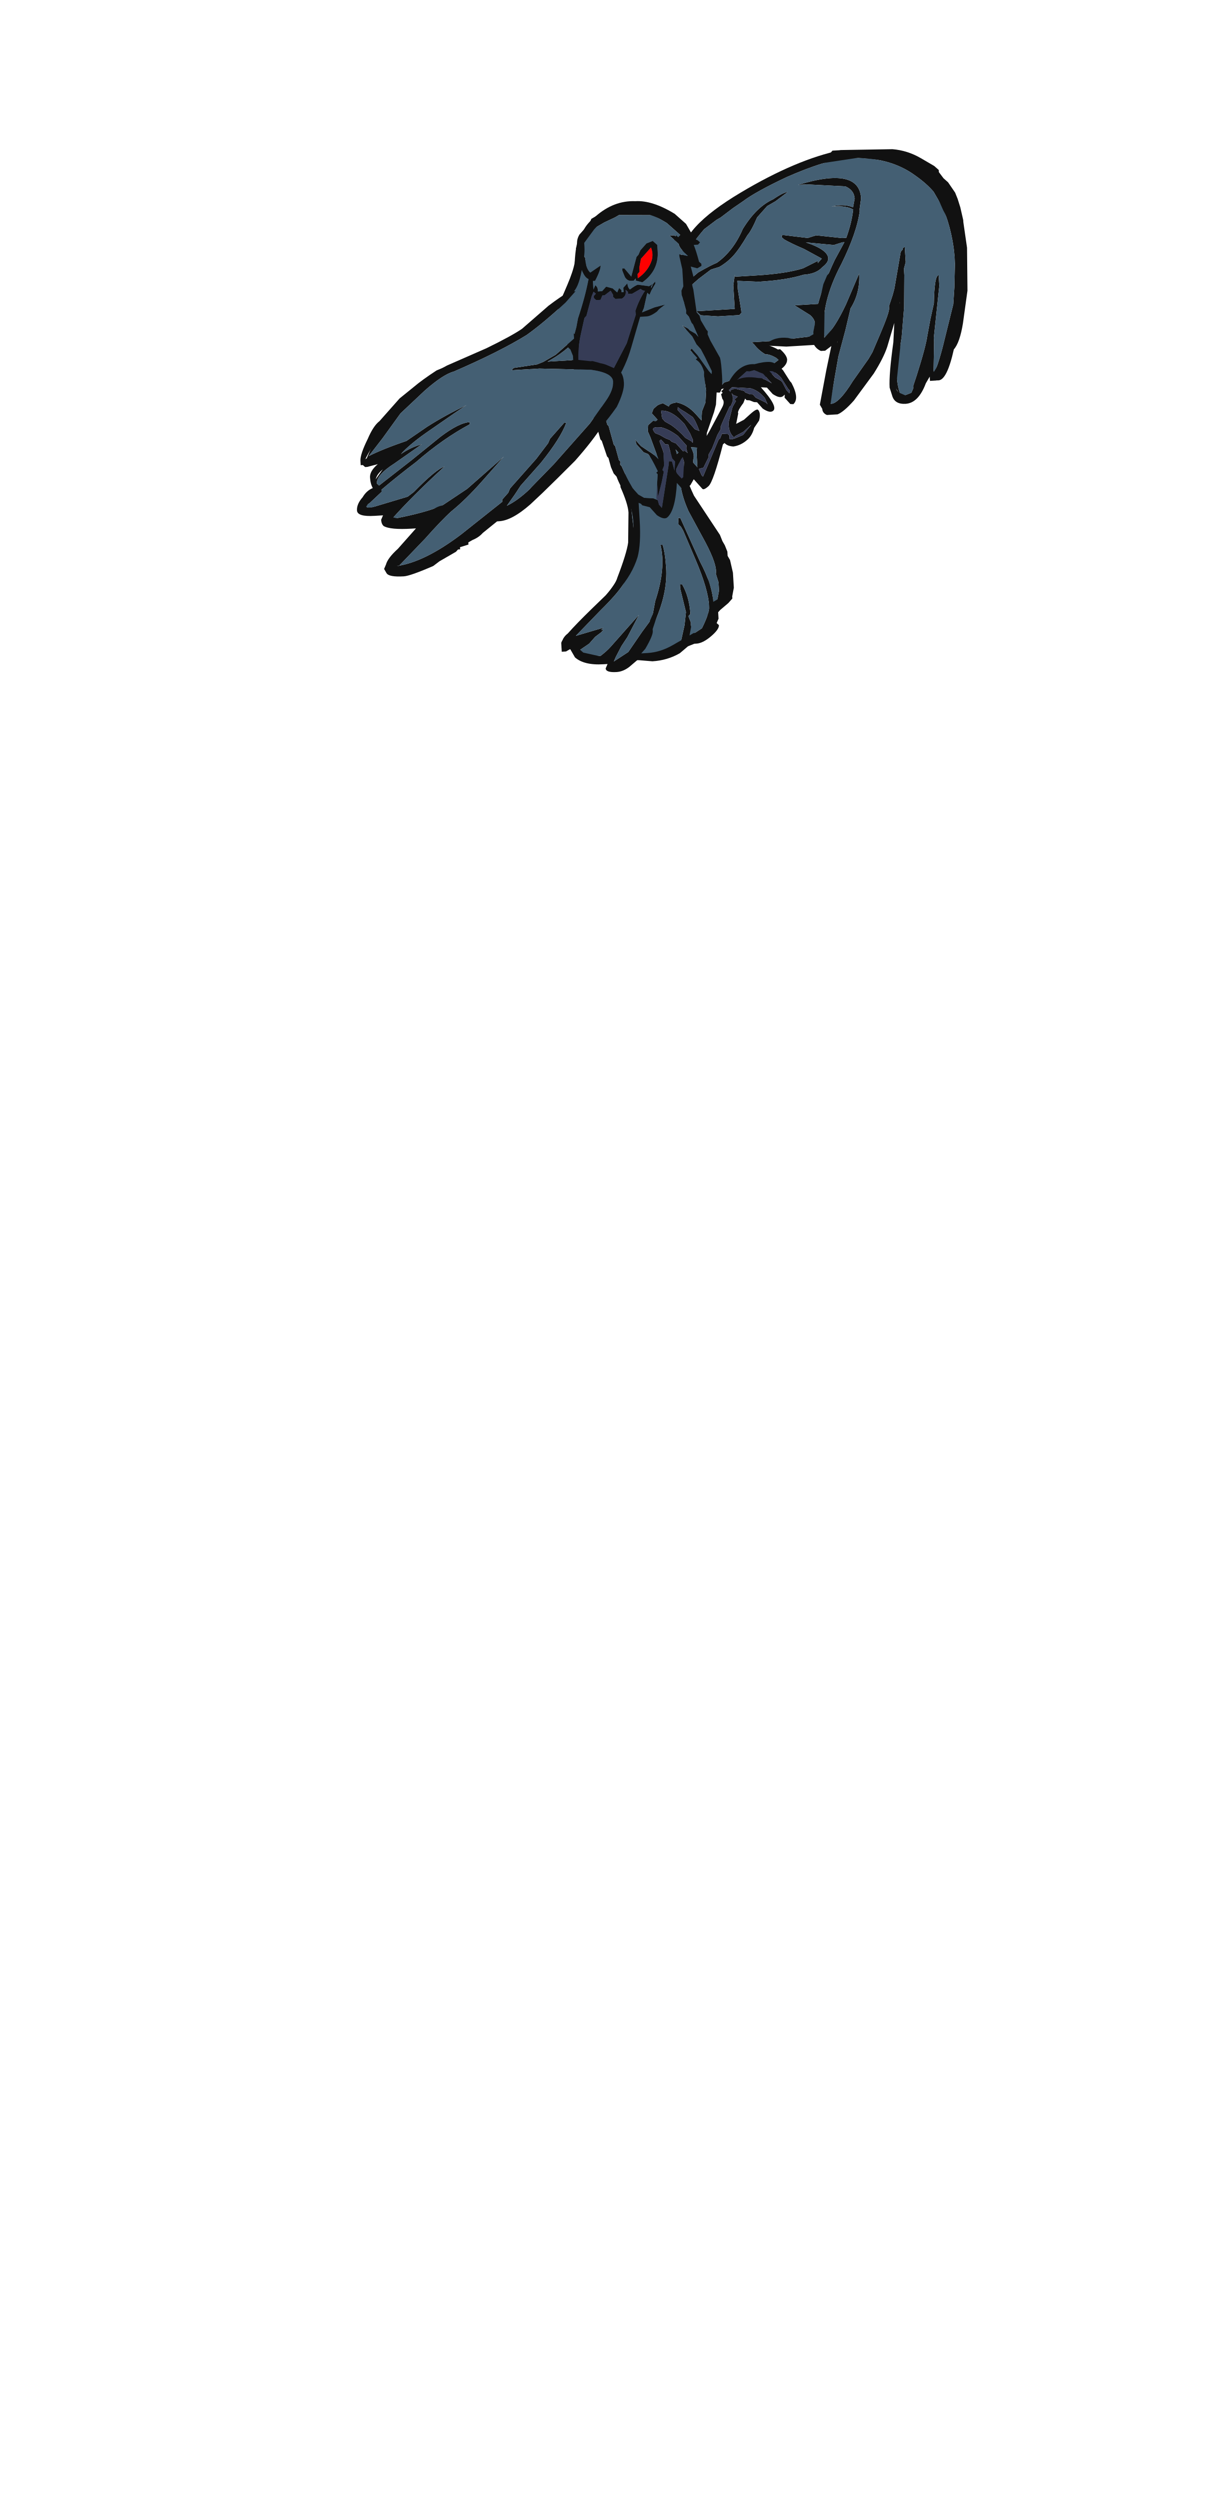 <?xml version="1.0" encoding="UTF-8" standalone="no"?>
<svg xmlns:ffdec="https://www.free-decompiler.com/flash" xmlns:xlink="http://www.w3.org/1999/xlink" ffdec:objectType="frame" height="408.3px" width="197.55px" xmlns="http://www.w3.org/2000/svg">
  <g transform="matrix(1.0, 0.0, 0.0, 1.0, 77.5, 307.15)">
    <use ffdec:characterId="1051" ffdec:characterName="a_CrowTail3" height="35.35" transform="matrix(0.998, -0.06, 0.06, 0.998, 12.401, -232.147)" width="28.7" xlink:href="#sprite0"/>
    <use ffdec:characterId="1045" ffdec:characterName="a_CrowWingBack09" height="43.4" transform="matrix(0.998, -0.06, 0.06, 0.998, 31.958, -281.301)" width="47.6" xlink:href="#sprite1"/>
    <use ffdec:characterId="1111" ffdec:characterName="a_CrowBody01" height="41.3" transform="matrix(0.744, -0.668, 0.668, 0.744, 2.616, -251.237)" width="32.9" xlink:href="#sprite2"/>
    <use ffdec:characterId="1049" ffdec:characterName="a_CrowHead3" height="33.6" transform="matrix(0.998, -0.06, 0.06, 0.998, 13.039, -273.495)" width="23.45" xlink:href="#sprite3"/>
    <use ffdec:characterId="1047" ffdec:characterName="a_CrowWing13" height="44.8" transform="matrix(0.998, -0.06, 0.06, 0.998, -21.186, -257.313)" width="44.8" xlink:href="#sprite4"/>
  </g>
  <defs>
    <g id="sprite0" transform="matrix(1.0, 0.0, 0.0, 1.0, 13.65, 17.85)">
      <use ffdec:characterId="1050" height="5.05" transform="matrix(7.0, 0.0, 0.0, 7.0, -13.65, -17.85)" width="4.1" xlink:href="#shape0"/>
    </g>
    <g id="shape0" transform="matrix(1.0, 0.0, 0.0, 1.0, 1.95, 2.55)">
      <path d="M1.05 -2.4 L1.05 -2.45 1.1 -2.45 Q1.2 -1.5 1.6 -0.75 L1.95 0.6 1.6 1.5 0.15 2.25 -0.4 2.25 -0.9 2.4 -0.85 2.25 -1.75 1.9 -1.95 1.85 -1.95 1.75 Q-1.95 1.65 -1.2 1.0 L-0.85 0.7 Q-0.6 0.45 -0.55 0.3 -0.3 -0.25 -0.25 -0.5 L-0.2 -1.2 Q-0.2 -1.4 -0.35 -1.8 L-0.35 -1.9 -0.3 -1.85 -0.15 -1.7 -0.1 -0.75 -0.2 -0.1 Q-0.3 0.3 -0.45 0.5 -0.6 0.7 -1.0 1.05 L-1.6 1.6 -0.95 1.45 -1.0 1.5 -0.95 1.5 -1.0 1.55 -1.15 1.65 -1.3 1.8 -1.55 1.95 Q-1.5 2.0 -1.2 2.1 L-1.05 2.1 Q-0.9 2.0 -0.8 1.9 L-0.5 1.6 Q-0.25 1.35 -0.1 1.2 L-0.4 1.7 -0.55 1.9 -0.7 2.15 -0.75 2.25 -0.4 2.05 -0.05 1.6 0.2 1.3 0.3 0.9 Q0.6 0.15 0.5 -0.4 L0.55 -0.4 Q0.6 -0.2 0.6 0.15 0.6 0.65 0.35 1.2 0.1 1.75 -0.3 2.15 0.4 2.1 0.65 2.0 L0.85 1.85 0.95 1.5 1.0 1.2 0.9 0.65 0.9 0.55 0.95 0.55 Q1.1 0.85 1.1 1.25 L1.05 1.3 1.1 1.45 Q1.1 1.6 1.0 1.75 L1.0 1.8 1.35 1.6 Q1.55 1.25 1.55 1.1 1.55 0.7 1.3 0.0 L1.05 -0.7 1.0 -0.8 0.95 -0.85 0.95 -1.0 1.0 -1.0 1.4 0.05 Q1.65 0.6 1.65 1.0 L1.7 1.0 1.75 0.95 1.8 0.75 1.8 0.55 1.75 0.35 Q1.8 0.15 1.55 -0.4 L1.2 -1.15 Q1.05 -1.55 1.05 -1.85 L1.05 -2.4" fill="#111111" fill-rule="evenodd" stroke="none"/>
      <path d="M-0.3 -1.85 L-0.3 -1.9 Q-0.3 -2.1 0.0 -2.3 0.35 -2.55 0.95 -2.55 L1.05 -2.4 1.05 -1.85 Q1.05 -1.55 1.2 -1.15 L1.55 -0.4 Q1.8 0.15 1.75 0.35 L1.8 0.55 1.8 0.75 1.75 0.95 1.7 1.0 1.65 1.0 Q1.65 0.6 1.4 0.05 L1.0 -1.0 0.95 -1.0 0.95 -0.85 1.0 -0.8 1.05 -0.7 1.3 0.0 Q1.55 0.7 1.55 1.1 1.55 1.25 1.35 1.6 L1.0 1.8 1.0 1.75 Q1.1 1.6 1.1 1.45 L1.05 1.3 1.1 1.25 Q1.1 0.85 0.95 0.55 L0.9 0.55 0.9 0.65 1.0 1.2 0.95 1.5 0.85 1.85 0.65 2.0 Q0.4 2.1 -0.3 2.15 0.1 1.75 0.35 1.2 0.6 0.65 0.6 0.15 0.6 -0.2 0.55 -0.4 L0.5 -0.4 Q0.6 0.15 0.3 0.9 L0.2 1.3 -0.05 1.6 -0.4 2.05 -0.75 2.25 -0.7 2.15 -0.55 1.9 -0.4 1.7 -0.1 1.2 Q-0.25 1.35 -0.5 1.6 L-0.8 1.9 Q-0.9 2.0 -1.05 2.1 L-1.2 2.1 Q-1.5 2.0 -1.55 1.95 L-1.3 1.8 -1.15 1.65 -1.0 1.55 -0.95 1.5 -1.0 1.5 -0.95 1.45 -1.6 1.6 -1.0 1.05 Q-0.6 0.7 -0.45 0.5 -0.3 0.3 -0.2 -0.1 L-0.1 -0.75 -0.15 -1.7 -0.3 -1.85" fill="#445f73" fill-rule="evenodd" stroke="none"/>
      <path d="M1.15 -2.25 Q1.15 -2.0 1.35 -1.5 L1.9 -0.55 1.95 -0.4 2.0 -0.3 2.05 -0.15 2.05 -0.05 2.1 0.05 2.15 0.35 2.15 0.7 2.1 0.9 2.1 0.95 2.0 1.05 1.8 1.2 1.75 1.25 1.75 1.4 1.7 1.5 1.75 1.55 Q1.75 1.65 1.55 1.8 1.35 1.95 1.2 1.95 L1.15 1.95 1.0 2.0 0.8 2.15 Q0.5 2.3 0.15 2.3 L-0.2 2.25 -0.4 2.4 Q-0.55 2.5 -0.7 2.5 -0.95 2.5 -0.95 2.4 L-0.9 2.3 -1.0 2.3 Q-1.45 2.3 -1.65 2.1 L-1.75 1.9 -1.85 1.95 -1.95 1.95 -1.95 1.85 Q-1.95 1.75 -1.9 1.65 -1.8 1.5 -1.65 1.5 L-1.65 1.45 Q-1.65 1.5 -1.65 1.55 L-1.7 1.6 -1.8 1.75 -1.75 1.75 -1.55 1.7 -1.45 1.7 -1.45 1.75 Q-1.5 1.8 -1.55 1.85 L-1.6 1.85 -1.45 2.0 -1.1 2.1 Q-0.8 2.15 -0.75 2.2 L-0.8 2.25 -0.8 2.3 -0.75 2.3 Q-0.6 2.3 -0.45 2.15 L-0.25 2.05 0.05 1.6 0.1 1.6 0.15 1.35 Q0.3 1.05 0.35 1.0 L0.4 1.0 0.4 1.05 0.2 1.55 0.2 1.6 Q0.2 1.7 0.0 2.0 L-0.1 2.1 0.05 2.1 Q0.35 2.1 0.65 1.95 L0.95 1.8 0.95 1.6 Q1.0 1.4 1.05 1.3 L1.1 1.55 1.05 1.75 1.15 1.7 1.2 1.7 1.3 1.65 1.45 1.55 1.5 1.45 1.5 1.3 1.55 1.2 1.55 0.7 1.5 0.45 1.55 0.45 Q1.6 0.55 1.65 0.95 L1.65 1.0 1.75 0.95 1.8 0.85 1.85 0.85 1.85 0.6 Q1.85 0.3 1.75 -0.1 L1.7 -0.2 1.7 -0.1 1.55 -0.55 1.2 -1.35 Q1.05 -1.75 1.05 -2.15 L1.05 -2.3 Q1.05 -2.4 1.15 -2.4 L1.15 -2.25 M0.05 -1.0 Q0.05 -0.45 -0.05 -0.15 -0.2 0.25 -0.55 0.6 -0.85 0.95 -1.1 1.05 L-0.55 0.35 -0.45 0.2 -0.4 0.1 Q-0.1 -0.45 -0.1 -1.0 -0.1 -1.2 -0.2 -1.55 L-0.25 -1.9 -0.25 -2.0 -0.2 -2.0 Q0.0 -1.7 0.05 -1.45 L0.05 -1.0" fill="#111111" fill-rule="evenodd" stroke="none"/>
    </g>
    <g id="sprite1" transform="matrix(1.0, 0.0, 0.0, 1.0, 23.45, 21.35)">
      <use ffdec:characterId="1044" height="6.2" transform="matrix(7.0, 0.0, 0.0, 7.0, -23.45, -21.35)" width="6.8" xlink:href="#shape1"/>
    </g>
    <g id="shape1" transform="matrix(1.0, 0.0, 0.0, 1.0, 3.35, 3.05)">
      <path d="M-3.2 -0.7 L-3.2 -0.75 Q-3.2 -1.4 -1.75 -2.15 -0.4 -2.85 0.65 -3.0 L2.05 -2.75 2.95 -2.0 3.35 -0.3 3.1 1.2 2.55 2.5 2.4 2.5 2.4 2.25 1.8 3.0 1.5 2.45 1.85 0.35 1.15 2.05 0.15 3.05 -0.1 2.85 0.4 1.1 -0.1 1.45 -1.3 1.45 Q-0.95 1.6 -0.9 1.8 L-1.45 2.2 -2.25 2.35 -2.7 2.45 -2.7 2.4 Q-2.6 2.35 -2.45 2.3 L-2.4 2.25 -1.6 2.05 -1.25 1.9 -1.1 1.8 -1.15 1.75 Q-1.3 1.65 -1.4 1.65 -1.55 1.55 -1.65 1.4 L-1.7 1.35 -1.2 1.35 -0.35 1.3 -0.3 1.3 -0.25 1.25 -0.2 1.0 Q-0.2 0.9 -0.3 0.8 L-0.65 0.55 -0.1 0.55 Q0.05 0.1 0.35 -0.45 L0.6 -0.85 0.55 -0.85 0.35 -0.8 -0.3 -0.9 Q0.2 -0.7 0.2 -0.5 0.2 -0.4 0.05 -0.3 -0.1 -0.15 -0.4 -0.15 -0.8 -0.05 -1.45 -0.05 L-1.95 -0.1 -1.95 0.1 -1.9 0.6 -1.9 0.65 -1.95 0.7 -2.45 0.7 -2.85 0.65 -2.95 0.55 -2.05 0.55 -2.05 0.0 -2.0 -0.25 -2.0 -0.2 -1.5 -0.2 Q-0.8 -0.2 -0.4 -0.3 L-0.05 -0.45 -0.05 -0.4 0.05 -0.5 -0.35 -0.75 Q-0.65 -0.9 -0.8 -1.0 L-0.85 -1.05 -0.85 -1.1 -0.8 -1.1 -0.25 -1.0 -0.05 -1.05 0.55 -0.95 0.65 -0.95 Q0.8 -1.3 0.85 -1.6 0.7 -1.7 0.4 -1.7 L0.35 -1.7 Q0.65 -1.75 0.85 -1.65 L0.9 -1.85 Q0.9 -2.05 0.7 -2.15 L-0.2 -2.25 -0.4 -2.25 Q1.05 -2.6 1.05 -1.85 L1.0 -1.6 1.0 -1.55 Q0.9 -1.05 0.5 -0.35 -0.05 0.55 0.0 1.3 L0.0 1.35 Q0.25 1.15 0.55 0.6 L0.9 -0.1 Q0.9 0.35 0.65 0.7 L0.5 1.2 0.3 1.8 0.05 2.85 0.05 2.9 Q0.25 2.9 0.6 2.4 L1.0 1.9 1.1 1.75 1.3 1.35 Q1.55 0.85 1.55 0.75 L1.55 0.7 1.65 0.45 1.7 0.3 1.9 -0.55 1.95 -0.6 Q1.95 -0.65 2.0 -0.65 L2.0 -0.3 1.95 -0.15 1.95 0.0 1.9 0.75 1.8 1.45 1.65 2.1 Q1.6 2.5 1.7 2.8 L1.8 2.8 1.95 2.75 2.0 2.65 2.0 2.6 2.1 2.35 Q2.35 1.7 2.4 1.45 L2.5 1.05 2.6 0.7 Q2.65 0.05 2.75 0.05 L2.75 0.3 2.55 1.5 2.55 1.6 2.5 2.25 2.5 2.35 Q2.65 2.05 2.8 1.55 L3.05 0.75 3.1 0.35 3.15 -0.25 Q3.15 -0.9 2.95 -1.5 2.85 -1.7 2.75 -1.9 2.6 -2.1 2.35 -2.3 1.75 -2.8 0.8 -2.8 0.3 -2.8 -0.65 -2.45 -1.4 -2.15 -1.7 -1.95 L-1.95 -1.8 -2.25 -1.6 -2.35 -1.55 -2.65 -1.35 Q-2.8 -1.2 -3.0 -0.95 L-3.05 -0.9 -3.2 -0.7 M-1.15 -1.8 L-1.4 -1.55 Q-1.55 -1.25 -1.65 -1.15 -1.85 -0.85 -2.0 -0.7 -2.15 -0.55 -2.35 -0.45 L-2.55 -0.4 -2.85 -0.2 -3.3 0.15 -3.35 0.1 Q-3.35 0.0 -3.05 -0.2 L-2.85 -0.35 Q-2.55 -0.5 -2.4 -0.55 -2.0 -0.8 -1.75 -1.3 -1.4 -1.8 -1.0 -1.95 -0.75 -2.1 -0.65 -2.1 L-0.95 -1.9 -1.15 -1.8" fill="#111111" fill-rule="evenodd" stroke="none"/>
      <path d="M-2.7 2.4 Q-2.9 2.35 -3.15 1.3 L-3.35 0.2 Q-3.35 -0.15 -3.3 -0.4 L-3.2 -0.7 -3.05 -0.9 -3.0 -0.95 Q-2.8 -1.2 -2.65 -1.35 L-2.35 -1.55 -2.25 -1.6 -1.95 -1.8 -1.7 -1.95 Q-1.4 -2.15 -0.65 -2.45 0.3 -2.8 0.8 -2.8 1.75 -2.8 2.35 -2.3 2.6 -2.1 2.75 -1.9 2.85 -1.7 2.95 -1.5 3.15 -0.9 3.15 -0.25 L3.1 0.35 3.05 0.75 2.8 1.55 Q2.65 2.05 2.5 2.35 L2.5 2.25 2.55 1.6 2.55 1.5 2.75 0.3 2.75 0.05 Q2.65 0.05 2.6 0.7 L2.5 1.05 2.4 1.45 Q2.35 1.7 2.1 2.35 L2.0 2.6 2.0 2.65 1.95 2.75 1.8 2.8 1.7 2.8 Q1.6 2.5 1.65 2.1 L1.8 1.45 1.9 0.75 1.95 0.0 1.95 -0.15 2.0 -0.3 2.0 -0.65 Q1.95 -0.65 1.95 -0.6 L1.9 -0.55 1.7 0.3 1.65 0.45 1.55 0.7 1.55 0.75 Q1.55 0.85 1.3 1.35 L1.1 1.75 1.0 1.9 0.6 2.4 Q0.25 2.9 0.05 2.9 L0.05 2.85 0.3 1.8 0.5 1.2 0.65 0.7 Q0.9 0.35 0.9 -0.1 L0.55 0.6 Q0.25 1.15 0.0 1.35 L0.0 1.3 Q-0.05 0.55 0.5 -0.35 0.9 -1.05 1.0 -1.55 L1.0 -1.6 1.05 -1.85 Q1.05 -2.6 -0.4 -2.25 L-0.2 -2.25 0.7 -2.15 Q0.9 -2.05 0.9 -1.85 L0.85 -1.65 Q0.65 -1.75 0.35 -1.7 L0.4 -1.7 Q0.7 -1.7 0.85 -1.6 0.8 -1.3 0.65 -0.95 L0.55 -0.95 -0.05 -1.05 -0.25 -1.0 -0.8 -1.1 -0.85 -1.1 -0.85 -1.05 -0.8 -1.0 Q-0.65 -0.9 -0.35 -0.75 L0.05 -0.5 -0.05 -0.4 -0.05 -0.45 -0.4 -0.3 Q-0.8 -0.2 -1.5 -0.2 L-2.0 -0.2 -2.0 -0.25 -2.05 0.0 -2.05 0.55 -2.95 0.55 -2.85 0.65 -2.45 0.7 -1.95 0.7 -1.9 0.65 -1.9 0.6 -1.95 0.1 -1.95 -0.1 -1.45 -0.05 Q-0.8 -0.05 -0.4 -0.15 -0.1 -0.15 0.05 -0.3 0.2 -0.4 0.2 -0.5 0.2 -0.7 -0.3 -0.9 L0.35 -0.8 0.55 -0.85 0.6 -0.85 0.35 -0.45 Q0.05 0.1 -0.1 0.55 L-0.65 0.55 -0.3 0.8 Q-0.2 0.9 -0.2 1.0 L-0.25 1.25 -0.3 1.3 -0.35 1.3 -1.2 1.35 -1.7 1.35 -1.65 1.4 Q-1.55 1.55 -1.4 1.65 -1.3 1.65 -1.15 1.75 L-1.1 1.8 -1.25 1.9 -1.6 2.05 -2.4 2.25 -2.45 2.3 Q-2.6 2.35 -2.7 2.4 M-1.15 -1.8 L-0.95 -1.9 -0.65 -2.1 Q-0.75 -2.1 -1.0 -1.95 -1.4 -1.8 -1.75 -1.3 -2.0 -0.8 -2.4 -0.55 -2.55 -0.5 -2.85 -0.35 L-3.05 -0.2 Q-3.35 0.0 -3.35 0.1 L-3.3 0.15 -2.85 -0.2 -2.55 -0.4 -2.35 -0.45 Q-2.15 -0.55 -2.0 -0.7 -1.85 -0.85 -1.65 -1.15 -1.55 -1.25 -1.4 -1.55 L-1.15 -1.8" fill="#445f73" fill-rule="evenodd" stroke="none"/>
      <path d="M1.65 -2.7 L1.05 -2.8 -0.05 -2.7 -0.15 -2.7 -0.15 -2.75 0.05 -2.85 0.4 -2.95 0.45 -3.0 0.7 -3.0 1.85 -2.95 Q2.2 -2.9 2.5 -2.7 L2.8 -2.5 2.9 -2.4 2.9 -2.35 3.0 -2.2 3.1 -2.1 3.25 -1.85 3.3 -1.7 3.35 -1.5 3.4 -1.2 3.4 -1.15 3.45 -0.55 3.4 0.45 3.25 1.2 Q3.15 1.65 3.0 1.8 2.8 2.5 2.6 2.5 2.45 2.5 2.4 2.4 L2.3 2.55 Q2.1 3.0 1.8 3.0 1.55 3.0 1.5 2.8 L1.45 2.6 Q1.45 2.3 1.6 1.55 L1.65 1.1 1.45 1.65 Q1.35 1.9 1.1 2.25 L0.6 2.85 Q0.35 3.1 0.2 3.15 L-0.05 3.15 Q-0.15 3.1 -0.15 3.0 L-0.2 2.9 0.0 2.1 0.15 1.55 0.0 1.65 -0.1 1.65 Q-0.2 1.6 -0.25 1.5 L-0.9 1.5 -1.35 1.45 -1.35 1.4 Q-1.15 1.25 -0.85 1.3 -0.55 1.4 -0.35 1.3 L-0.25 1.25 -0.25 1.2 -0.15 0.8 0.05 0.1 Q0.1 0.0 0.15 -0.1 L0.3 -0.25 0.05 0.6 0.0 1.25 0.0 1.3 -0.05 1.4 0.2 1.15 Q0.35 1.0 0.55 0.95 L0.5 1.0 0.4 1.35 0.3 1.45 0.25 1.8 Q0.25 1.95 0.05 2.9 0.25 2.9 0.45 2.65 L0.65 2.5 0.8 2.3 Q1.2 1.8 1.3 1.45 L1.6 0.8 Q1.75 0.4 1.85 0.25 L1.9 0.25 1.9 0.35 1.8 0.65 1.85 0.95 1.75 1.7 1.6 2.6 Q1.6 2.7 1.7 2.75 L1.8 2.8 Q2.0 2.8 2.1 2.55 L2.25 2.3 Q2.3 2.1 2.4 1.95 L2.45 1.85 2.5 1.9 2.45 2.1 2.5 2.3 Q2.7 2.05 2.95 1.35 L3.0 1.1 Q3.05 1.1 3.1 0.8 L3.15 0.45 3.15 -0.7 Q3.1 -1.15 2.95 -1.45 L2.8 -1.85 2.55 -2.25 Q2.4 -2.4 1.95 -2.6 L1.85 -2.65 1.65 -2.7 M-1.05 1.55 Q-0.9 1.7 -0.9 1.8 -0.9 2.0 -1.35 2.15 -1.75 2.35 -2.35 2.35 L-2.3 2.3 Q-1.9 2.2 -1.6 2.1 L-1.1 1.85 -1.1 1.8 Q-1.1 1.7 -1.2 1.7 L-1.35 1.6 -1.05 1.55" fill="#111111" fill-rule="evenodd" stroke="none"/>
    </g>
    <g id="sprite2" transform="matrix(1.0, 0.0, 0.0, 1.0, 16.45, 20.65)">
      <use ffdec:characterId="1110" height="5.9" transform="matrix(7.0, 0.0, 0.0, 7.0, -16.45, -20.65)" width="4.7" xlink:href="#shape2"/>
    </g>
    <g id="shape2" transform="matrix(1.0, 0.0, 0.0, 1.0, 2.35, 2.95)">
      <path d="M1.55 -2.85 L1.7 -2.75 1.85 -2.7 1.9 -2.65 1.95 -2.65 2.25 -2.35 2.25 -2.3 2.35 -2.2 2.35 -1.95 Q2.35 -1.6 2.3 -1.4 L2.25 -1.25 2.15 -1.05 2.2 -1.05 2.15 -1.0 2.15 -0.95 2.05 -0.85 2.05 -0.8 2.0 -0.7 1.7 -0.25 1.7 -0.15 1.65 -0.05 1.6 0.2 1.6 0.25 1.55 0.3 1.5 0.45 1.4 0.9 Q1.35 1.0 1.15 1.25 0.95 1.5 0.85 1.5 L0.8 1.45 0.6 1.65 0.45 1.75 0.0 2.0 -0.05 2.05 0.1 2.0 0.65 1.8 Q0.8 1.75 0.8 1.65 L0.85 1.55 0.9 1.55 0.9 1.5 0.95 1.5 1.15 1.45 1.2 1.45 Q1.65 1.3 1.9 1.55 2.1 1.65 2.2 1.75 2.3 1.85 2.3 2.1 L2.25 2.4 2.25 2.45 Q2.15 2.85 1.95 2.85 L1.9 2.8 1.9 2.6 1.95 2.55 1.9 2.55 Q1.8 2.55 1.75 2.35 L1.75 2.15 1.65 2.05 Q1.65 2.65 1.5 2.65 1.4 2.65 1.35 2.45 L1.35 2.25 1.3 2.2 1.25 2.1 1.2 2.05 1.2 2.0 1.1 2.05 Q0.85 2.1 0.85 2.15 L0.65 2.3 0.85 2.35 1.05 2.35 Q1.25 2.35 1.25 2.4 1.25 2.5 1.1 2.6 L0.9 2.65 Q0.75 2.75 0.6 2.75 0.4 2.75 0.25 2.65 0.15 2.55 0.15 2.45 L0.1 2.45 Q-0.65 2.95 -0.8 2.95 -0.95 2.95 -0.95 2.9 L-0.95 2.6 -1.1 2.65 Q-1.3 2.65 -1.3 2.55 L-1.3 2.4 Q-1.75 2.85 -2.0 2.85 -2.1 2.85 -2.15 2.65 L-2.15 2.4 -2.25 2.25 -2.25 2.2 -2.35 2.0 -2.35 1.8 Q-2.35 1.6 -2.25 1.35 L-2.25 1.25 -2.2 1.1 -2.1 0.9 -2.1 0.85 -1.95 0.5 -1.95 0.45 -1.85 0.25 -1.75 0.0 -1.7 -0.1 -1.7 -0.2 -1.65 -0.25 -1.6 -0.35 -1.4 -0.9 -1.15 -1.5 -1.05 -1.7 -1.0 -1.85 -0.9 -2.05 -0.8 -2.15 -0.75 -2.25 -0.75 -2.3 Q-0.7 -2.55 -0.15 -2.7 L0.05 -2.8 0.2 -2.8 0.45 -2.85 0.55 -2.9 0.6 -2.9 0.9 -2.95 1.45 -2.85 1.55 -2.85 M-1.65 2.1 L-1.5 1.95 -1.5 1.9 -1.45 1.9 Q-1.35 1.55 -1.35 1.45 L-1.4 1.35 -1.4 1.1 -1.35 1.0 -1.35 1.2 -1.3 1.4 Q-1.25 1.55 -1.25 1.7 L-1.05 1.2 -1.0 1.05 -0.9 0.95 -0.75 0.95 -0.7 1.0 -0.65 1.0 -0.65 0.8 -0.55 0.75 -0.45 0.75 Q-0.4 0.75 -0.3 0.8 L-0.25 0.95 Q-0.2 0.9 -0.05 1.0 0.1 1.2 0.1 1.5 L0.1 1.7 0.25 1.55 0.45 1.45 0.65 1.25 0.85 0.95 0.9 0.9 Q1.0 0.7 0.95 0.55 L1.0 0.55 1.0 0.3 1.05 0.3 1.05 0.5 1.0 0.95 1.0 1.05 1.05 1.0 1.15 0.65 1.2 0.45 1.2 0.3 1.25 0.1 1.25 -0.25 1.3 -0.1 1.3 -0.05 1.35 0.1 1.35 0.2 1.45 -0.1 1.45 -0.15 1.5 -0.3 1.5 -0.4 1.55 -0.45 1.65 -0.65 1.65 -0.7 1.7 -0.7 1.7 -0.8 1.75 -0.85 1.75 -0.9 1.8 -0.9 1.8 -0.95 1.9 -1.05 2.0 -1.2 2.0 -1.25 2.05 -1.35 2.1 -1.55 2.1 -2.15 1.95 -2.35 1.75 -2.5 1.7 -2.55 Q1.55 -2.7 1.4 -2.7 L1.05 -2.8 0.55 -2.8 0.2 -2.65 0.1 -2.6 -0.05 -2.55 -0.25 -2.5 -0.3 -2.45 -0.45 -2.4 -0.4 -2.4 -0.25 -2.45 -0.2 -2.45 -0.05 -2.5 0.05 -2.5 Q0.15 -2.5 0.15 -2.4 L-0.05 -2.35 -0.1 -2.3 -0.35 -2.2 -0.5 -2.1 -0.6 -2.0 -0.65 -2.0 -0.7 -1.9 -0.7 -1.85 -0.75 -1.8 -1.0 -1.2 -1.05 -1.1 -1.3 -0.45 -1.35 -0.35 -1.35 -0.3 -1.4 -0.2 -1.45 0.0 -1.6 0.3 -1.6 0.35 -1.8 0.75 -1.8 0.8 -1.95 1.1 -1.95 1.15 -2.0 1.2 -2.0 1.25 Q-2.1 1.55 -2.15 1.8 L-2.15 2.0 -2.1 2.15 -1.95 2.3 -1.9 2.4 -1.95 2.5 -1.95 2.6 -1.15 1.95 -1.1 1.9 -1.05 1.95 -1.15 2.15 -1.0 2.0 -1.0 1.9 -0.85 1.6 -0.9 1.55 -0.9 1.4 -0.95 1.4 -1.05 1.65 -1.25 1.9 -1.35 1.95 -1.35 2.0 -1.55 2.15 -1.85 2.35 -1.65 2.1 M0.85 -2.65 L0.8 -2.65 0.85 -2.7 0.85 -2.65 M1.65 1.55 L1.35 1.55 Q1.55 1.6 1.75 1.85 L1.8 1.9 1.85 2.0 1.9 2.15 1.9 1.85 1.8 1.65 1.7 1.6 1.65 1.55 M1.05 1.7 L1.0 1.8 0.95 1.85 0.85 1.9 0.8 1.9 Q0.45 2.05 0.35 2.1 L0.3 2.15 0.15 2.2 Q0.05 2.25 -0.15 2.35 L-0.3 2.4 -0.35 2.45 -0.6 2.55 -0.7 2.5 -0.75 2.65 -0.75 2.7 0.1 2.3 0.15 2.3 0.25 2.25 0.35 2.35 0.35 2.4 0.3 2.45 Q0.3 2.5 0.45 2.55 L0.6 2.6 0.9 2.55 0.65 2.55 0.45 2.5 0.4 2.5 0.4 2.45 Q0.4 2.3 0.55 2.15 L0.85 1.95 1.0 1.9 1.0 1.85 1.1 1.85 1.05 1.75 1.05 1.7 M1.05 1.65 Q1.1 1.6 1.2 1.7 L1.3 1.85 1.3 1.9 1.35 2.0 1.4 2.05 1.4 2.15 1.5 2.4 1.5 2.45 1.55 2.3 1.55 2.25 Q1.55 2.05 1.45 1.9 L1.15 1.6 1.05 1.6 1.05 1.65 M2.05 1.9 L2.05 2.1 2.1 2.25 2.1 2.3 2.05 2.5 2.05 2.6 2.1 2.55 2.1 2.5 2.15 2.2 Q2.15 2.05 2.1 1.95 L2.05 1.9 M-0.9 1.2 L-0.85 1.3 -0.8 1.45 -0.75 1.55 -0.75 1.6 -0.7 1.7 -0.7 1.95 Q-0.65 1.95 -0.65 2.05 L-0.6 1.95 -0.55 1.9 -0.55 1.6 Q-0.6 1.35 -0.7 1.2 L-0.75 1.15 Q-0.9 1.0 -0.9 1.2 M-0.1 1.1 L-0.15 1.15 -0.15 1.75 -0.1 1.85 Q0.0 1.6 0.0 1.5 L-0.05 1.3 Q-0.1 1.15 -0.1 1.1 M-0.55 1.05 L-0.55 1.15 -0.5 1.3 Q-0.45 1.5 -0.45 1.75 L-0.4 1.9 -0.4 1.95 -0.35 1.9 -0.3 1.75 -0.25 1.5 Q-0.25 1.05 -0.45 0.9 L-0.55 1.05 M-0.5 2.0 Q-0.55 2.2 -0.65 2.25 L-0.7 2.3 -0.7 2.45 -0.5 2.2 -0.4 2.1 -0.5 2.0 M-0.8 1.85 L-0.8 1.8 -0.85 1.9 -0.8 1.9 -0.8 1.85 M-0.8 2.05 L-0.85 2.05 -1.1 2.15 Q-1.15 2.2 -1.15 2.25 L-1.15 2.4 -1.1 2.4 -0.85 2.15 -0.8 2.05" fill="#111111" fill-rule="evenodd" stroke="none"/>
      <path d="M-1.9 2.4 L-1.95 2.3 -2.1 2.15 -2.15 2.0 -2.15 1.8 Q-2.1 1.55 -2.0 1.25 L-2.0 1.2 -1.95 1.15 -1.95 1.1 -1.8 0.8 -1.8 0.75 -1.6 0.35 -1.6 0.3 -1.45 0.0 -1.4 -0.2 -1.35 -0.3 -1.35 -0.35 -1.3 -0.45 -1.05 -1.1 -1.0 -1.2 -0.75 -1.8 -0.7 -1.85 -0.7 -1.9 -0.65 -2.0 -0.6 -2.0 -0.5 -2.1 -0.35 -2.2 -0.1 -2.3 -0.05 -2.35 0.15 -2.4 Q0.15 -2.5 0.05 -2.5 L-0.05 -2.5 -0.2 -2.45 -0.25 -2.45 -0.4 -2.4 -0.45 -2.4 -0.3 -2.45 -0.25 -2.5 -0.05 -2.55 0.1 -2.6 0.2 -2.65 0.55 -2.8 1.05 -2.8 1.4 -2.7 Q1.55 -2.7 1.7 -2.55 L1.75 -2.5 1.95 -2.35 2.1 -2.15 2.1 -1.55 2.05 -1.35 2.0 -1.25 2.0 -1.2 1.9 -1.05 1.8 -0.95 1.8 -0.9 1.75 -0.9 1.75 -0.85 1.7 -0.8 1.7 -0.7 1.65 -0.7 1.65 -0.65 1.55 -0.45 1.5 -0.4 1.5 -0.3 1.45 -0.15 1.45 -0.1 1.35 0.2 1.35 0.1 1.3 -0.05 1.3 -0.1 1.25 -0.25 1.25 0.1 1.2 0.3 1.2 0.45 1.15 0.65 1.05 1.0 1.0 1.05 1.0 0.95 1.05 0.5 1.05 0.3 1.0 0.3 1.0 0.55 0.95 0.55 Q1.0 0.7 0.9 0.9 L0.85 0.95 0.65 1.25 0.45 1.45 0.25 1.55 0.1 1.7 0.1 1.5 Q0.1 1.2 -0.05 1.0 -0.2 0.9 -0.25 0.95 L-0.3 0.8 Q-0.4 0.75 -0.45 0.75 L-0.55 0.75 -0.65 0.8 -0.65 1.0 -0.7 1.0 -0.75 0.95 -0.9 0.95 -1.0 1.05 -1.05 1.2 -1.25 1.7 Q-1.25 1.55 -1.3 1.4 L-1.35 1.2 -1.35 1.0 -1.4 1.1 -1.4 1.35 -1.35 1.45 Q-1.35 1.55 -1.45 1.9 L-1.5 1.9 -1.5 1.95 -1.65 2.1 -1.9 2.35 -1.9 2.4 M0.85 -2.65 L0.85 -2.7 0.8 -2.65 0.85 -2.65 M-0.5 2.0 L-0.4 2.1 -0.5 2.2 -0.7 2.45 -0.7 2.3 -0.65 2.25 Q-0.55 2.2 -0.5 2.0 M-0.8 1.85 L-0.8 1.9 -0.85 1.9 -0.8 1.8 -0.8 1.85" fill="#445f73" fill-rule="evenodd" stroke="none"/>
      <path d="M-1.65 2.1 L-1.85 2.35 -1.55 2.15 -1.35 2.0 -1.35 1.95 -1.25 1.9 -1.05 1.65 -0.95 1.4 -0.9 1.4 -0.9 1.55 -0.85 1.6 -1.0 1.9 -1.0 2.0 -1.15 2.15 -1.05 1.95 -1.1 1.9 -1.15 1.95 -1.95 2.6 -1.95 2.5 -1.9 2.4 -1.9 2.35 -1.65 2.1 M-0.55 1.05 L-0.45 0.9 Q-0.25 1.05 -0.25 1.5 L-0.3 1.75 -0.35 1.9 -0.4 1.95 -0.4 1.9 -0.45 1.75 Q-0.45 1.5 -0.5 1.3 L-0.55 1.15 -0.55 1.05 M-0.1 1.1 Q-0.1 1.15 -0.05 1.3 L0.0 1.5 Q0.0 1.6 -0.1 1.85 L-0.15 1.75 -0.15 1.15 -0.1 1.1 M-0.9 1.2 Q-0.9 1.0 -0.75 1.15 L-0.7 1.2 Q-0.6 1.35 -0.55 1.6 L-0.55 1.9 -0.6 1.95 -0.65 2.05 Q-0.65 1.95 -0.7 1.95 L-0.7 1.7 -0.75 1.6 -0.75 1.55 -0.8 1.45 -0.85 1.3 -0.9 1.2 M2.05 1.9 L2.1 1.95 Q2.15 2.05 2.15 2.2 L2.1 2.5 2.1 2.55 2.05 2.6 2.05 2.5 2.1 2.3 2.1 2.25 2.05 2.1 2.05 1.9 M1.05 1.65 L1.05 1.6 1.15 1.6 1.45 1.9 Q1.55 2.05 1.55 2.25 L1.55 2.3 1.5 2.45 1.5 2.4 1.4 2.15 1.4 2.05 1.35 2.0 1.3 1.9 1.3 1.85 1.2 1.7 Q1.1 1.6 1.05 1.65 M1.05 1.7 L1.05 1.75 1.1 1.85 1.0 1.85 1.0 1.9 0.85 1.95 0.55 2.15 Q0.4 2.3 0.4 2.45 L0.4 2.5 0.45 2.5 0.65 2.55 0.9 2.55 0.6 2.6 0.45 2.55 Q0.3 2.5 0.3 2.45 L0.35 2.4 0.35 2.35 0.25 2.25 0.15 2.3 0.1 2.3 -0.75 2.7 -0.75 2.65 -0.7 2.5 -0.6 2.55 -0.35 2.45 -0.3 2.4 -0.15 2.35 Q0.05 2.25 0.15 2.2 L0.3 2.15 0.35 2.1 Q0.45 2.05 0.8 1.9 L0.85 1.9 0.95 1.85 1.0 1.8 1.05 1.7 M1.65 1.55 L1.7 1.6 1.8 1.65 1.9 1.85 1.9 2.15 1.85 2.0 1.8 1.9 1.75 1.85 Q1.55 1.6 1.35 1.55 L1.65 1.55 M-0.8 2.05 L-0.85 2.15 -1.1 2.4 -1.15 2.4 -1.15 2.25 Q-1.15 2.2 -1.1 2.15 L-0.85 2.05 -0.8 2.05" fill="#363c56" fill-rule="evenodd" stroke="none"/>
    </g>
    <g id="sprite3" transform="matrix(1.0, 0.0, 0.0, 1.0, 11.2, 17.15)">
      <use ffdec:characterId="1048" height="4.8" transform="matrix(7.0, 0.0, 0.0, 7.0, -11.2, -17.15)" width="3.35" xlink:href="#shape3"/>
    </g>
    <g id="shape3" transform="matrix(1.0, 0.0, 0.0, 1.0, 1.6, 2.45)">
      <path d="M-1.6 0.05 L-1.55 -0.2 -1.55 -0.25 -1.6 -0.2 -1.4 -0.6 Q-1.25 -0.9 -1.2 -1.1 L-1.15 -1.3 -1.15 -1.45 -1.1 -1.45 Q-1.15 -1.6 -1.05 -1.75 L-0.8 -2.0 -0.75 -2.1 -0.55 -2.2 0.6 -2.3 1.3 -1.85 1.55 -1.45 1.55 -0.9 1.45 -0.95 1.45 -0.25 1.45 -0.05 1.45 0.0 1.35 0.05 1.3 0.0 1.25 -0.2 1.25 -0.3 1.3 -0.4 1.3 -0.8 1.25 -1.1 1.25 -1.15 1.45 -1.1 Q1.25 -1.3 1.25 -1.4 L1.05 -1.6 1.15 -1.6 1.25 -1.55 1.3 -1.6 1.0 -1.9 0.7 -2.1 -0.1 -2.15 -0.2 -2.1 -0.45 -2.0 -0.75 -1.85 -0.95 -1.65 -1.0 -1.35 -1.0 -1.3 -0.95 -1.2 Q-0.95 -0.95 -0.85 -0.85 L-0.6 -1.0 Q-0.6 -0.9 -0.75 -0.65 L-0.8 -0.65 -0.8 -0.45 -0.75 -0.55 Q-0.7 -0.5 -0.7 -0.45 L-0.7 -0.4 -0.6 -0.4 -0.5 -0.5 -0.35 -0.45 -0.25 -0.35 -0.2 -0.45 -0.15 -0.4 -0.15 -0.35 -0.1 -0.35 -0.1 -0.45 0.0 -0.55 Q0.0 -0.45 0.05 -0.4 0.2 -0.5 0.25 -0.5 L0.5 -0.45 0.6 -0.5 0.55 -0.4 0.55 -0.45 0.65 -0.55 0.65 -0.5 0.55 -0.35 0.5 -0.25 0.45 -0.3 0.35 0.05 0.3 0.15 0.6 0.05 0.85 0.0 0.7 0.1 0.65 0.15 Q0.5 0.25 0.4 0.25 L0.25 0.25 0.0 0.95 Q-0.3 1.8 -1.0 2.3 -1.0 2.35 -1.05 2.35 L-1.15 2.35 -1.15 2.25 Q-1.25 2.15 -1.3 1.8 L-1.4 1.2 Q-1.4 0.85 -1.3 0.55 L-1.25 0.4 -1.2 0.2 Q-1.0 -0.3 -0.9 -0.7 -1.0 -0.75 -1.05 -0.95 L-1.25 -0.55 -1.25 -0.45 -1.3 -0.25 -1.4 -0.05 -1.4 0.25 -1.45 0.3 -1.45 0.35 Q-1.45 0.4 -1.5 0.4 -1.6 0.35 -1.6 0.05 M-0.05 -0.9 L0.1 -0.7 0.25 -1.15 0.3 -1.2 0.35 -1.3 0.5 -1.45 0.65 -1.5 0.75 -1.4 0.75 -1.25 Q0.75 -0.8 0.35 -0.55 L0.2 -0.6 0.2 -0.65 0.15 -0.6 0.1 -0.6 Q0.15 -0.6 0.1 -0.6 0.0 -0.6 -0.05 -0.7 L-0.1 -0.85 -0.1 -0.9 -0.05 -0.9 M-0.75 -0.35 L-0.8 -0.4 -0.85 -0.3 -1.0 0.15 -1.05 0.2 -1.15 0.55 Q-1.25 0.9 -1.25 1.2 -1.25 1.5 -1.1 1.85 L-1.0 2.1 -0.9 2.0 Q-0.6 1.7 -0.55 1.6 L-0.1 0.85 0.15 0.2 0.15 0.1 Q0.25 -0.15 0.4 -0.35 0.35 -0.35 0.3 -0.4 L0.1 -0.3 0.0 -0.3 0.0 -0.35 -0.05 -0.4 -0.05 -0.35 Q-0.05 -0.25 -0.15 -0.2 L-0.3 -0.2 -0.35 -0.25 -0.35 -0.3 -0.4 -0.4 -0.55 -0.3 -0.6 -0.3 -0.65 -0.2 -0.75 -0.2 -0.8 -0.25 -0.8 -0.3 -0.75 -0.35 M0.35 -1.1 L0.3 -0.9 0.3 -0.8 0.25 -0.75 0.25 -0.65 Q0.5 -0.8 0.6 -1.05 0.65 -1.2 0.6 -1.35 0.55 -1.3 0.5 -1.25 L0.35 -1.1" fill="#111111" fill-rule="evenodd" stroke="none"/>
      <path d="M1.45 -0.25 Q1.5 -0.2 1.5 -0.15 1.5 -0.1 1.45 -0.05 L1.45 -0.25 M1.3 0.0 Q1.05 -0.05 0.8 0.05 L0.7 0.1 0.85 0.0 0.6 0.05 0.3 0.15 0.35 0.05 0.45 -0.3 0.5 -0.25 0.55 -0.35 0.65 -0.5 0.65 -0.55 0.55 -0.45 0.55 -0.4 0.6 -0.5 0.5 -0.45 0.25 -0.5 Q0.2 -0.5 0.05 -0.4 0.0 -0.45 0.0 -0.55 L-0.1 -0.45 -0.1 -0.35 -0.15 -0.35 -0.15 -0.4 -0.2 -0.45 -0.25 -0.35 -0.35 -0.45 -0.5 -0.5 -0.6 -0.4 -0.7 -0.4 -0.7 -0.45 Q-0.7 -0.5 -0.75 -0.55 L-0.8 -0.45 -0.8 -0.65 -0.75 -0.65 Q-0.6 -0.9 -0.6 -1.0 L-0.85 -0.85 Q-0.95 -0.95 -0.95 -1.2 L-1.0 -1.3 -1.0 -1.35 -0.95 -1.65 -0.75 -1.85 -0.45 -2.0 -0.2 -2.1 -0.1 -2.15 0.7 -2.1 1.0 -1.9 1.3 -1.6 1.25 -1.55 1.15 -1.6 1.05 -1.6 1.25 -1.4 Q1.25 -1.3 1.45 -1.1 L1.25 -1.15 1.25 -1.1 1.3 -0.8 1.3 -0.4 1.25 -0.3 1.25 -0.2 1.3 0.0 M-1.3 0.55 Q-1.55 0.5 -1.6 0.35 -1.65 0.3 -1.6 0.15 L-1.6 0.05 Q-1.6 0.35 -1.5 0.4 -1.45 0.4 -1.45 0.35 L-1.45 0.3 -1.4 0.25 -1.4 -0.05 -1.3 -0.25 -1.25 -0.45 -1.25 -0.55 -1.05 -0.95 Q-1.0 -0.75 -0.9 -0.7 -1.0 -0.3 -1.2 0.2 L-1.25 0.4 -1.3 0.55 M-0.05 -0.9 L-0.1 -0.9 -0.1 -0.85 -0.05 -0.7 Q0.0 -0.6 0.1 -0.6 0.15 -0.6 0.1 -0.6 L0.15 -0.6 0.2 -0.65 0.2 -0.6 0.35 -0.55 Q0.75 -0.8 0.75 -1.25 L0.75 -1.4 0.65 -1.5 0.5 -1.45 0.35 -1.3 0.3 -1.2 0.25 -1.15 0.1 -0.7 -0.05 -0.9" fill="#445f73" fill-rule="evenodd" stroke="none"/>
      <path d="M0.35 -1.1 L0.5 -1.25 Q0.55 -1.3 0.6 -1.35 0.65 -1.2 0.6 -1.05 0.5 -0.8 0.25 -0.65 L0.25 -0.75 0.3 -0.8 0.3 -0.9 0.35 -1.1" fill="#ff0000" fill-rule="evenodd" stroke="none"/>
      <path d="M-0.75 -0.35 L-0.8 -0.3 -0.8 -0.25 -0.75 -0.2 -0.65 -0.2 -0.6 -0.3 -0.55 -0.3 -0.4 -0.4 -0.35 -0.3 -0.35 -0.25 -0.3 -0.2 -0.15 -0.2 Q-0.05 -0.25 -0.05 -0.35 L-0.05 -0.4 0.0 -0.35 0.0 -0.3 0.1 -0.3 0.3 -0.4 Q0.35 -0.35 0.4 -0.35 0.25 -0.15 0.15 0.1 L0.15 0.2 -0.1 0.85 -0.55 1.6 Q-0.6 1.7 -0.9 2.0 L-1.0 2.1 -1.1 1.85 Q-1.25 1.5 -1.25 1.2 -1.25 0.9 -1.15 0.55 L-1.05 0.2 -1.0 0.15 -0.85 -0.3 -0.8 -0.4 -0.75 -0.35" fill="#363c56" fill-rule="evenodd" stroke="none"/>
      <path d="M1.4 -1.9 L1.45 -1.85 1.6 -1.55 Q1.6 -1.5 1.7 -1.45 L1.75 -1.4 1.7 -1.35 1.6 -1.35 Q1.65 -1.2 1.7 -0.95 L1.75 -0.9 1.75 -0.85 1.65 -0.8 1.5 -0.85 1.55 -0.6 Q1.45 -0.3 1.55 -0.05 L1.5 0.0 1.45 0.0 1.5 0.05 1.45 0.05 Q1.4 0.0 1.4 -0.1 1.35 -0.25 1.35 -0.5 1.4 -0.8 1.35 -0.95 L1.35 -1.0 1.3 -1.05 1.3 -1.1 1.35 -1.1 1.5 -1.05 1.45 -1.15 1.4 -1.2 1.25 -1.4 1.15 -1.5 1.15 -1.55 1.2 -1.55 Q1.25 -1.55 1.2 -1.55 L1.2 -1.6 1.25 -1.55 1.3 -1.6 1.4 -1.55 1.45 -1.6 1.15 -1.8 Q0.65 -2.2 0.15 -2.2 -0.35 -2.2 -0.7 -1.85 L-0.95 -1.55 -0.95 -1.45 Q-0.95 -1.25 -1.05 -0.9 -1.15 -0.5 -1.3 -0.4 -1.4 -0.35 -1.4 -0.45 L-1.3 -0.75 Q-1.2 -1.0 -1.2 -1.1 -1.15 -1.55 -1.05 -1.7 L-1.0 -1.65 Q-1.0 -1.9 -0.65 -2.15 -0.2 -2.5 0.3 -2.45 0.7 -2.45 1.2 -2.1 L1.4 -1.9" fill="#111111" fill-rule="evenodd" stroke="none"/>
    </g>
    <g id="sprite4" transform="matrix(1.0, 0.0, 0.0, 1.0, 22.4, 22.05)">
      <use ffdec:characterId="1046" height="6.4" transform="matrix(7.0, 0.0, 0.0, 7.0, -22.4, -22.05)" width="6.4" xlink:href="#shape4"/>
    </g>
    <g id="shape4" transform="matrix(1.0, 0.0, 0.0, 1.0, 3.2, 3.15)">
      <path d="M2.1 -1.55 L2.15 -1.55 2.45 -1.5 2.5 -1.5 2.65 -1.45 3.1 -1.0 2.8 -0.35 0.85 1.6 -2.1 3.15 -2.55 3.05 -1.2 1.8 -2.45 2.05 -2.5 1.9 -2.35 1.65 -3.05 1.7 -3.1 1.55 -2.75 1.2 -2.8 1.15 -2.8 1.05 -2.4 0.55 -2.9 0.55 -3.0 0.5 -2.9 0.45 -2.6 -0.15 -2.15 -0.7 Q-1.55 -1.3 -0.9 -1.6 L0.05 -1.95 Q0.65 -2.2 0.9 -2.35 L1.55 -2.85 Q1.85 -3.05 2.05 -3.15 L2.2 -3.15 2.15 -3.1 1.95 -2.9 Q1.4 -2.45 1.0 -2.2 0.35 -1.85 -0.75 -1.45 -1.0 -1.4 -1.45 -1.05 L-2.05 -0.55 -2.5 0.0 -2.85 0.4 Q-2.5 0.25 -1.95 0.1 L-1.45 -0.2 Q-1.0 -0.45 -0.5 -0.65 -0.6 -0.6 -1.5 -0.05 -1.9 0.2 -2.1 0.4 -1.85 0.25 -1.6 0.2 L-2.25 0.6 Q-2.7 0.85 -2.7 1.05 L-2.65 1.1 -1.85 0.55 -1.15 0.05 Q-0.7 -0.25 -0.45 -0.25 L-0.45 -0.2 Q-1.1 0.1 -1.75 0.6 -2.2 0.9 -2.6 1.2 L-2.6 1.25 -2.9 1.5 -3.0 1.55 -2.95 1.6 -2.85 1.6 -2.0 1.4 -1.85 1.3 Q-1.3 0.8 -1.1 0.75 -1.9 1.4 -2.4 1.9 -1.6 1.8 -1.2 1.65 L-0.6 1.3 0.3 0.6 -0.25 1.15 Q-0.65 1.55 -1.0 1.8 -1.25 2.0 -1.65 2.4 L-2.3 3.0 -2.35 3.0 Q-1.7 2.95 -0.8 2.35 L0.2 1.65 0.2 1.6 0.35 1.45 0.4 1.35 1.05 0.7 1.35 0.35 1.4 0.25 1.75 -0.1 1.8 -0.1 Q1.65 0.25 1.15 0.8 L0.65 1.3 0.5 1.5 0.3 1.75 Q0.55 1.65 0.85 1.4 L0.9 1.35 1.45 0.85 2.35 -0.05 2.75 -0.55 Q2.95 -0.8 2.95 -1.0 2.95 -1.2 2.45 -1.3 L1.25 -1.4 0.6 -1.4 0.65 -1.45 1.2 -1.5 1.35 -1.55 1.65 -1.7 2.1 -2.05 2.15 -2.15 2.2 -2.2 2.2 -2.1 2.15 -2.0 2.05 -1.9 2.0 -1.9 1.95 -1.85 Q1.75 -1.7 1.55 -1.6 L1.45 -1.55 2.1 -1.55" fill="#111111" fill-rule="evenodd" stroke="none"/>
      <path d="M2.15 -3.1 L2.2 -3.1 Q2.15 -3.05 2.15 -2.9 L2.15 -2.8 2.25 -2.7 2.25 -2.6 2.2 -2.55 2.2 -2.45 Q2.1 -2.3 2.1 -2.15 L2.1 -2.05 1.65 -1.7 1.35 -1.55 1.2 -1.5 0.65 -1.45 0.6 -1.4 1.25 -1.4 2.45 -1.3 Q2.95 -1.2 2.95 -1.0 2.95 -0.8 2.75 -0.55 L2.35 -0.05 1.45 0.85 0.9 1.35 0.85 1.4 Q0.55 1.65 0.3 1.75 L0.5 1.5 0.65 1.3 1.15 0.8 Q1.65 0.25 1.8 -0.1 L1.75 -0.1 1.4 0.25 1.35 0.35 1.05 0.7 0.4 1.35 0.35 1.45 0.2 1.6 0.2 1.65 -0.8 2.35 Q-1.7 2.95 -2.35 3.0 L-2.3 3.0 -1.65 2.4 Q-1.25 2.0 -1.0 1.8 -0.65 1.55 -0.25 1.15 L0.3 0.6 -0.6 1.3 -1.2 1.65 Q-1.6 1.8 -2.4 1.9 -1.9 1.4 -1.1 0.75 -1.3 0.8 -1.85 1.3 L-2.0 1.4 -2.85 1.6 -2.95 1.6 -3.0 1.55 -2.9 1.5 -2.6 1.25 -2.6 1.2 Q-2.2 0.9 -1.75 0.6 -1.1 0.1 -0.45 -0.2 L-0.45 -0.25 Q-0.7 -0.25 -1.15 0.05 L-1.85 0.55 -2.65 1.1 -2.7 1.05 Q-2.7 0.85 -2.25 0.6 L-1.6 0.2 Q-1.85 0.25 -2.1 0.4 -1.9 0.2 -1.5 -0.05 -0.6 -0.6 -0.5 -0.65 -1.0 -0.45 -1.45 -0.2 L-1.95 0.1 Q-2.5 0.25 -2.85 0.4 L-2.5 0.0 -2.05 -0.55 -1.45 -1.05 Q-1.0 -1.4 -0.75 -1.45 0.35 -1.85 1.0 -2.2 1.4 -2.45 1.95 -2.9 L2.15 -3.1 M2.0 -1.9 L1.95 -1.85 2.0 -1.8 2.05 -1.65 2.05 -1.55 2.1 -1.55 1.45 -1.55 1.55 -1.6 Q1.75 -1.7 1.95 -1.85 L2.0 -1.9" fill="#445f73" fill-rule="evenodd" stroke="none"/>
      <path d="M2.85 -0.6 Q3.0 -0.95 3.0 -1.05 L3.0 -1.1 2.9 -1.15 2.75 -1.25 Q2.4 -1.35 2.35 -1.4 L2.3 -1.45 Q2.55 -1.5 2.8 -1.4 L3.0 -1.3 Q3.2 -1.25 3.2 -0.95 3.2 -0.75 3.0 -0.4 2.8 -0.15 2.65 0.0 2.4 0.35 1.95 0.8 1.5 1.2 1.15 1.5 L0.85 1.75 Q0.4 2.1 0.1 2.1 L0.05 2.1 -0.3 2.35 Q-0.4 2.45 -0.55 2.5 L-0.65 2.55 -0.65 2.6 -0.85 2.65 -0.85 2.7 -0.9 2.7 -0.95 2.75 -1.35 2.95 -1.5 3.05 Q-2.05 3.25 -2.2 3.25 -2.55 3.25 -2.6 3.15 L-2.65 3.05 -2.6 2.95 Q-2.55 2.8 -2.3 2.6 L-1.85 2.15 -1.95 2.15 Q-2.45 2.15 -2.6 2.05 -2.65 2.0 -2.65 1.9 L-2.6 1.8 -2.8 1.8 Q-3.2 1.8 -3.2 1.65 -3.2 1.5 -3.05 1.35 -2.95 1.2 -2.8 1.15 -2.85 1.05 -2.85 0.9 -2.85 0.75 -2.65 0.6 L-2.9 0.65 -2.95 0.65 -3.0 0.6 -3.05 0.6 -3.05 0.5 Q-3.05 0.35 -2.85 0.0 -2.7 -0.3 -2.55 -0.4 L-2.05 -0.9 -1.7 -1.15 Q-1.5 -1.3 -1.15 -1.5 L-0.15 -1.85 -0.15 -1.8 -0.5 -1.6 -0.95 -1.45 Q-1.15 -1.35 -1.25 -1.25 -1.65 -1.05 -1.8 -0.8 L-1.85 -0.85 -2.35 -0.3 Q-2.8 0.2 -2.95 0.5 -2.85 0.45 -2.55 0.35 -2.15 0.15 -2.05 0.2 L-2.05 0.3 Q-2.05 0.35 -2.1 0.4 L-2.5 0.7 Q-2.8 0.9 -2.7 1.1 L-2.7 1.2 -3.0 1.6 -2.85 1.6 -2.5 1.55 -2.4 1.6 Q-2.15 1.5 -2.05 1.55 L-2.4 1.85 -2.25 1.9 -2.05 1.95 -1.8 1.85 -1.65 1.8 -1.55 1.85 -1.45 1.75 Q-1.3 1.65 -1.15 1.65 L-1.15 1.7 -1.1 1.75 Q-1.1 1.8 -1.75 2.4 L-2.45 3.05 Q-2.1 3.05 -1.6 2.85 L-1.35 2.75 -1.25 2.65 -0.95 2.5 -0.5 2.15 -0.05 1.85 0.0 1.9 0.05 1.9 0.05 1.85 0.2 1.7 Q0.25 1.75 0.25 1.8 0.55 1.75 0.9 1.4 L1.2 1.2 Q1.5 0.85 1.7 0.7 2.05 0.4 2.35 0.0 L2.85 -0.6" fill="#111111" fill-rule="evenodd" stroke="none"/>
    </g>
  </defs>
</svg>
